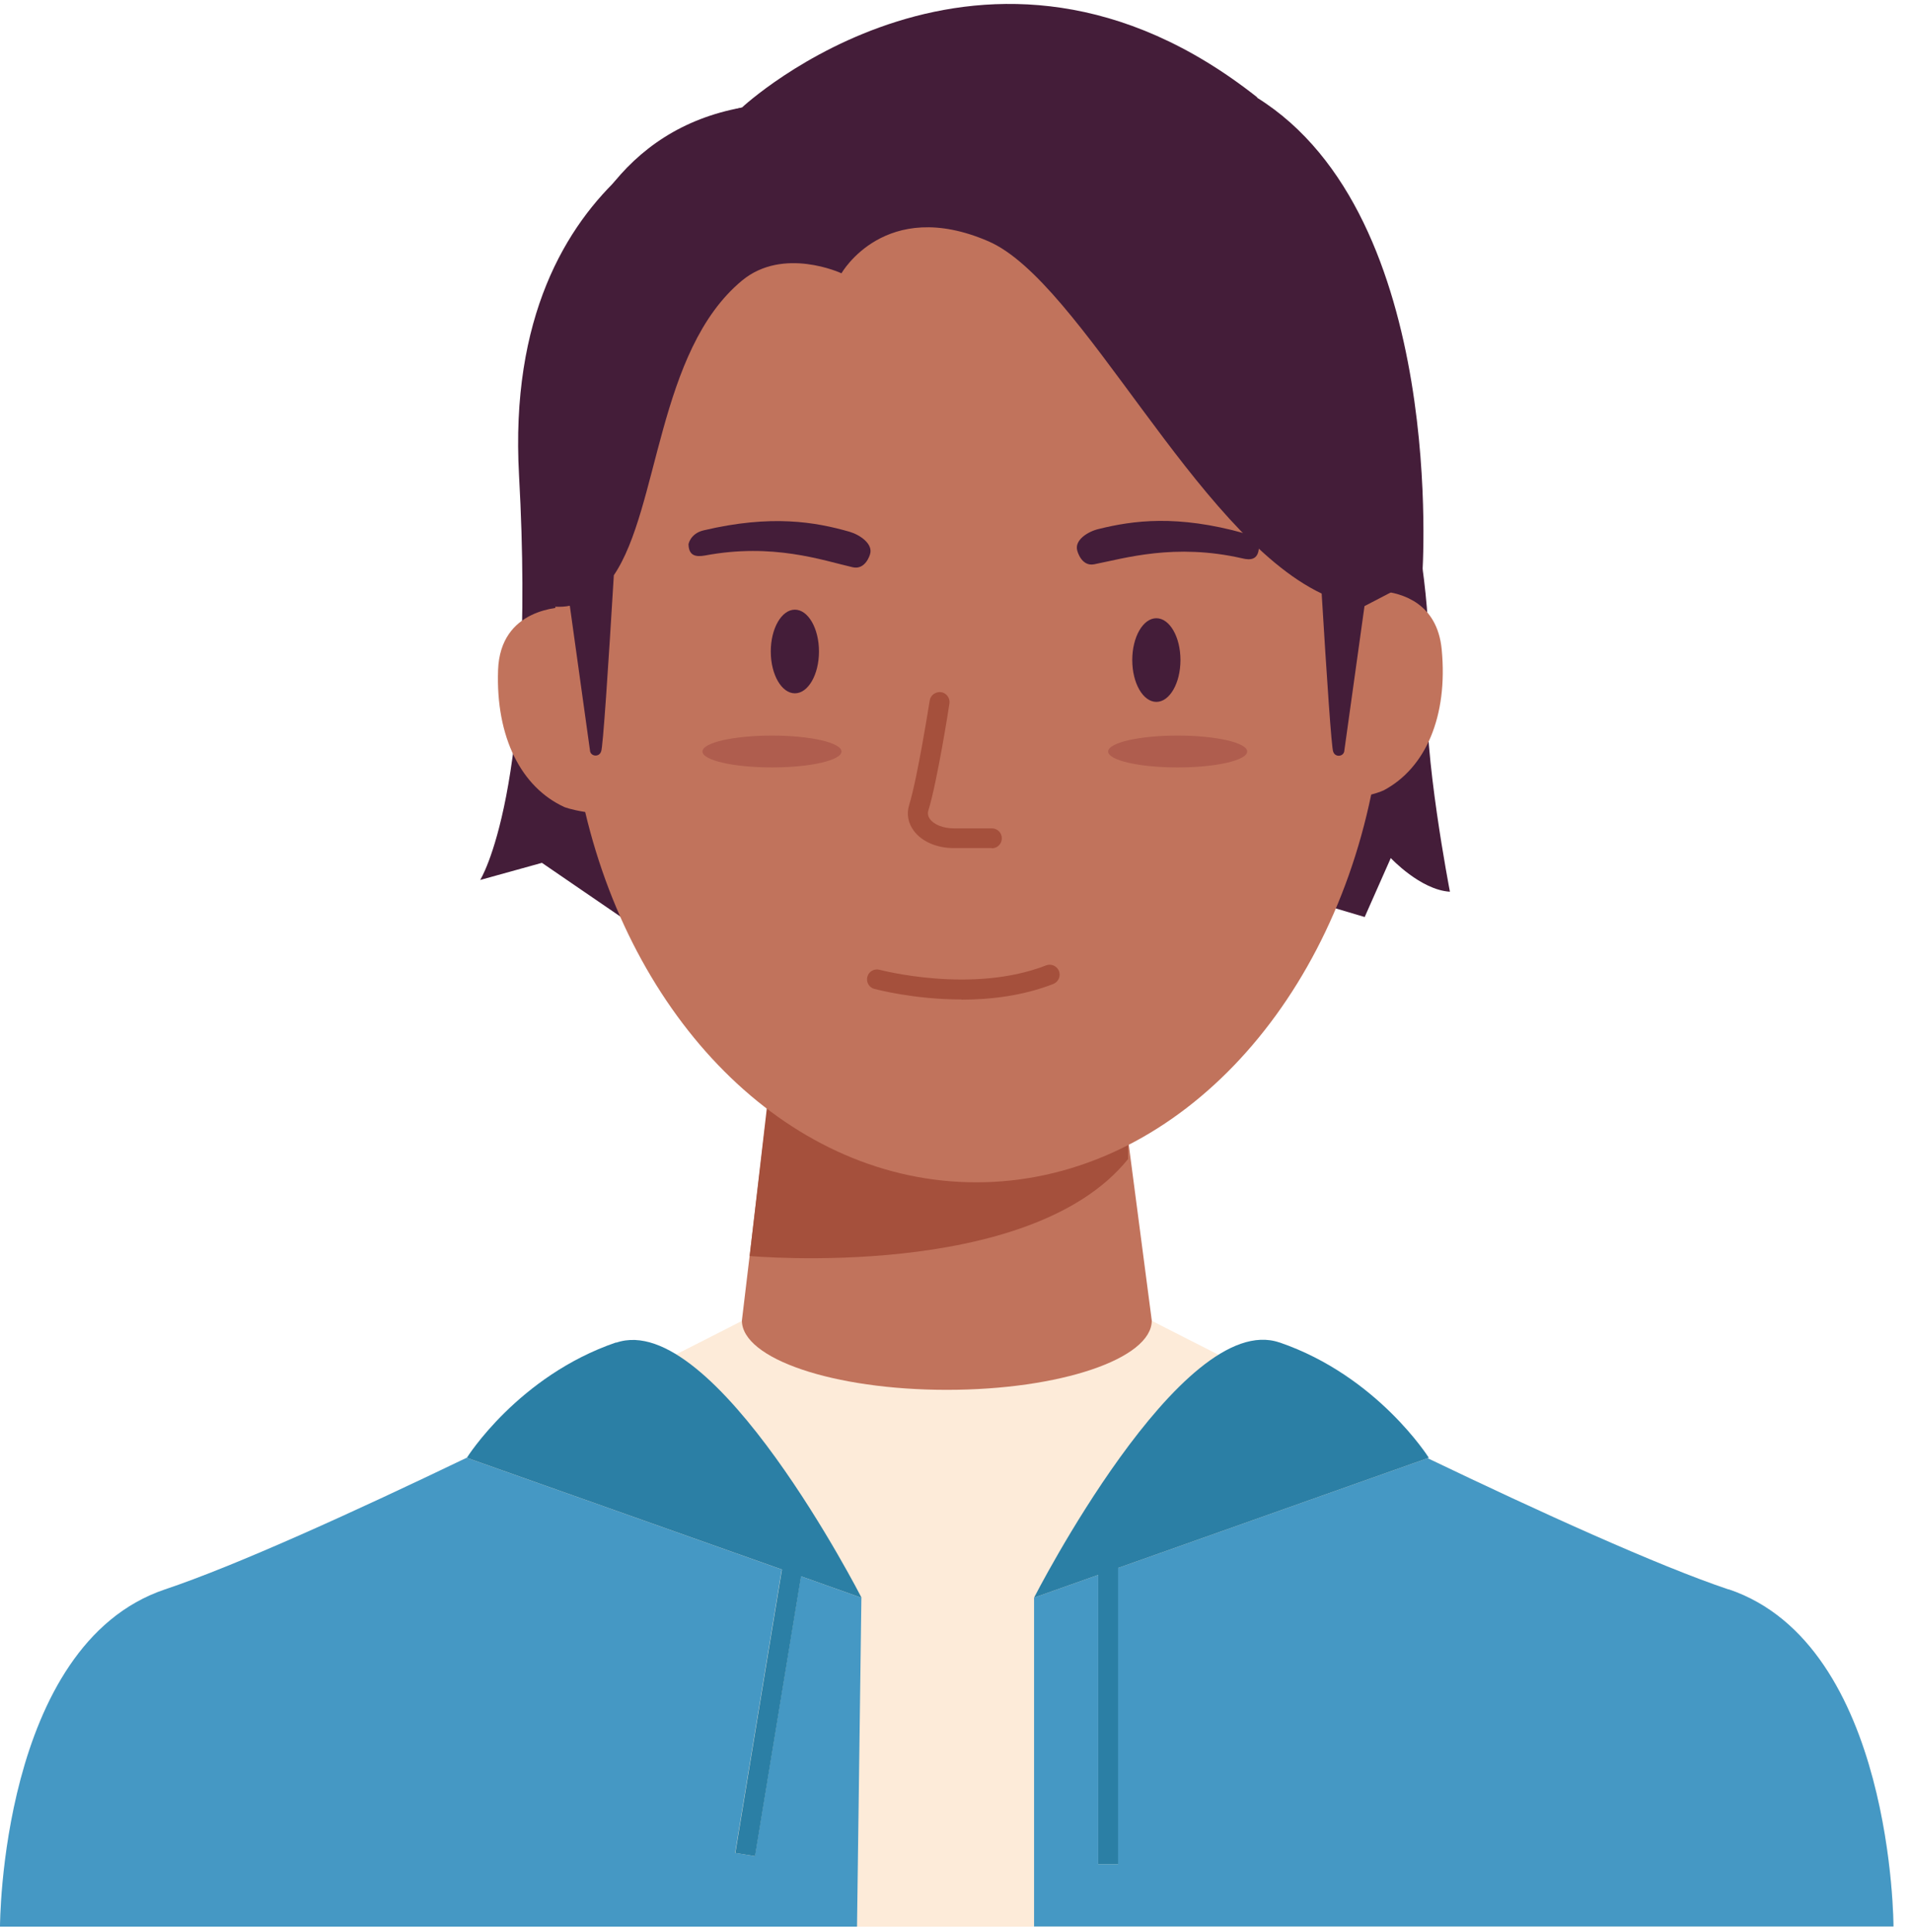 <svg width="96" height="97" viewBox="0 0 96 97" fill="none" xmlns="http://www.w3.org/2000/svg">
<path d="M37.25 5.4C37.25 5.4 25.18 8.01 26.06 23.86C26.94 39.71 24.11 44.18 24.11 44.18L27.21 43.32L37.24 50.19L64.28 44.78L68.52 46.04L69.83 43.08C69.83 43.08 71.32 44.68 72.8 44.77C72.8 44.77 71.42 37.65 71.68 34.47C72.23 27.81 69.03 18.12 69.03 18.12L37.23 5.4H37.25Z" fill="#441D39"/>
<path d="M86.79 79.801C79.971 77.511 64.76 69.85 59.59 67.21C59.191 67.01 58.861 66.831 58.59 66.701C58.111 66.451 57.831 66.311 57.831 66.311H37.261C37.261 66.311 36.99 66.451 36.501 66.701C36.23 66.841 35.891 67.01 35.501 67.21C34.74 67.6 33.77 68.091 32.641 68.661C26.05 71.981 14.12 77.851 8.301 79.801C0.021 82.591 0.021 96.731 0.021 96.731H95.07C95.07 96.731 95.07 82.591 86.79 79.801Z" fill="#FDEBD9"/>
<path d="M56.54 56.52H38.42L37.25 66.299C37.25 68.219 41.86 69.779 47.54 69.779C53.22 69.779 57.83 68.219 57.83 66.299L56.55 56.52H56.54Z" fill="#C1735C"/>
<path d="M30.51 22.599C30.51 22.599 31.17 17.22 35.73 16.22C35.73 16.22 67.8 16.22 61.37 16.22C61.37 16.22 65.54 16.22 66.41 22.22C66.54 23.119 67.87 32.349 67.79 35.98C67.74 38.309 68.65 37.08 68.65 37.08C68.65 37.08 69.63 33.359 69.79 28.48C70.09 19.18 68.88 3.189 49.27 3.189C29.66 3.189 27.85 14.96 27.85 30.14L28.57 37.609C28.6 37.91 28.85 38.13 29.15 38.13C29.72 38.13 30.5 22.599 30.5 22.599H30.51Z" fill="#C1735C"/>
<path d="M65.73 20.659C66.111 20.659 66.42 20.35 66.42 19.969C66.42 19.588 66.111 19.279 65.73 19.279C65.349 19.279 65.04 19.588 65.04 19.969C65.04 20.35 65.349 20.659 65.73 20.659Z" fill="#FF9988"/>
<path d="M37.64 63.059C37.64 63.059 51.69 64.349 56.64 58.189V51.109L38.83 52.819L37.64 63.059Z" fill="#A5503C"/>
<path fill-rule="evenodd" clip-rule="evenodd" d="M49.018 59.36C58.527 59.36 66.525 51.099 68.847 39.893C69.28 39.776 69.477 39.679 69.477 39.679C71.577 38.561 72.707 35.975 72.387 32.61C72.166 30.288 70.412 29.773 69.346 29.677C68.004 16.874 59.414 7 49.018 7C38.407 7 29.678 17.286 28.616 30.472C28.113 30.463 25.118 30.54 25.008 33.64C24.888 37.025 26.178 39.531 28.338 40.52C28.338 40.52 28.662 40.653 29.382 40.767C31.93 51.526 39.757 59.36 49.018 59.36Z" fill="#C1735C"/>
<path d="M58.06 35.239C58.728 35.239 59.27 34.299 59.27 33.139C59.27 31.979 58.728 31.039 58.06 31.039C57.391 31.039 56.85 31.979 56.85 33.139C56.85 34.299 57.391 35.239 58.06 35.239Z" fill="#441D39"/>
<path d="M39.91 34.809C40.578 34.809 41.12 33.869 41.12 32.709C41.12 31.55 40.578 30.609 39.91 30.609C39.242 30.609 38.7 31.55 38.7 32.709C38.7 33.869 39.242 34.809 39.91 34.809Z" fill="#441D39"/>
<path d="M49.79 42.579H47.88C47.03 42.579 46.28 42.249 45.88 41.709C45.59 41.319 45.51 40.859 45.65 40.409C46.08 39.009 46.67 35.209 46.68 35.169C46.72 34.899 46.98 34.719 47.25 34.749C47.52 34.789 47.71 35.049 47.67 35.319C47.65 35.479 47.06 39.239 46.61 40.699C46.57 40.839 46.59 40.979 46.69 41.119C46.9 41.409 47.37 41.589 47.89 41.589H49.8C50.08 41.589 50.3 41.809 50.3 42.089C50.3 42.369 50.08 42.589 49.8 42.589L49.79 42.579Z" fill="#A5503C"/>
<path d="M59.13 38.53C61.057 38.53 62.62 38.172 62.62 37.73C62.62 37.288 61.057 36.93 59.13 36.93C57.202 36.93 55.64 37.288 55.64 37.73C55.64 38.172 57.202 38.53 59.13 38.53Z" fill="#AF5D4E"/>
<path d="M38.761 38.53C40.688 38.53 42.251 38.172 42.251 37.73C42.251 37.288 40.688 36.93 38.761 36.93C36.833 36.93 35.27 37.288 35.27 37.73C35.27 38.172 36.833 38.53 38.761 38.53Z" fill="#AF5D4E"/>
<path d="M62.36 28.03C58.98 27.26 56.47 28.03 54.94 28.33C54.29 28.46 54.09 27.65 54.09 27.65C53.93 27.11 54.64 26.68 55.16 26.56C56.89 26.13 59.11 25.83 62.49 26.78C63.14 26.96 63.21 27.5 63.21 27.5C63.17 28.1 62.8 28.14 62.36 28.03Z" fill="#441D39"/>
<path d="M35.4 27.889C38.81 27.249 41.29 28.129 42.81 28.479C43.46 28.629 43.68 27.839 43.68 27.839C43.86 27.309 43.17 26.849 42.66 26.699C40.95 26.209 38.74 25.819 35.32 26.629C34.66 26.789 34.57 27.319 34.57 27.319C34.58 27.919 34.95 27.969 35.4 27.889Z" fill="#441D39"/>
<path d="M48.27 50.179C45.9 50.179 44.03 49.679 43.9 49.649C43.63 49.579 43.48 49.299 43.55 49.039C43.62 48.769 43.9 48.619 44.16 48.689C44.21 48.699 48.81 49.919 52.52 48.469C52.78 48.369 53.07 48.499 53.17 48.749C53.27 49.009 53.14 49.299 52.89 49.399C51.36 49.999 49.72 50.189 48.27 50.189V50.179Z" fill="#A5503C"/>
<path d="M63.13 4.891C49.41 -5.959 37.25 5.401 37.25 5.401C25.22 7.601 26.93 25.361 27.22 27.261C27.51 29.151 27.88 30.461 27.88 30.461C28.14 30.471 28.38 30.461 28.61 30.411L29.63 37.731C29.7 37.991 30.09 38.011 30.18 37.731C30.27 37.631 30.55 33.351 30.82 28.881C33.1 25.511 33 17.621 37.25 14.091C39.33 12.361 42.25 13.721 42.25 13.721C42.25 13.721 44.43 9.871 49.62 12.111C54.29 14.121 60.03 26.791 66.36 29.801C66.61 33.921 66.86 37.641 66.94 37.741C67.03 38.021 67.42 38.001 67.49 37.741L68.51 30.431L71.41 28.921C71.41 28.921 72.72 10.881 63.11 4.901L63.13 4.891Z" fill="#441D39"/>
<path d="M86.79 79.801C83.19 78.591 77.25 75.881 71.68 73.211L56.14 78.721V93.591H55.14V79.071L51.92 80.211V96.721H95.07C95.07 96.721 95.07 82.581 86.79 79.791V79.801Z" fill="#4598C4"/>
<path d="M64.24 67.401C59.32 65.711 51.92 80.211 51.92 80.211L55.14 79.071V93.591H56.14V78.721L71.68 73.211L71.74 73.191C71.74 73.191 69.17 69.091 64.25 67.401H64.24Z" fill="#2B7FA5"/>
<path d="M40.21 79.139L37.9 93.189L36.91 93.029L39.25 78.799L23.43 73.189C17.85 75.87 11.89 78.59 8.28 79.799C9.53674e-07 82.59 0 96.73 0 96.73H43.03L43.25 80.219L40.21 79.139Z" fill="#4598C4"/>
<path d="M30.93 67.4C26.02 69.081 23.45 73.171 23.44 73.191L39.26 78.8L36.92 93.031L37.91 93.191L40.22 79.141L43.26 80.221C43.26 80.221 35.85 65.721 30.94 67.41L30.93 67.4Z" fill="#2B7FA5"/>
</svg>
